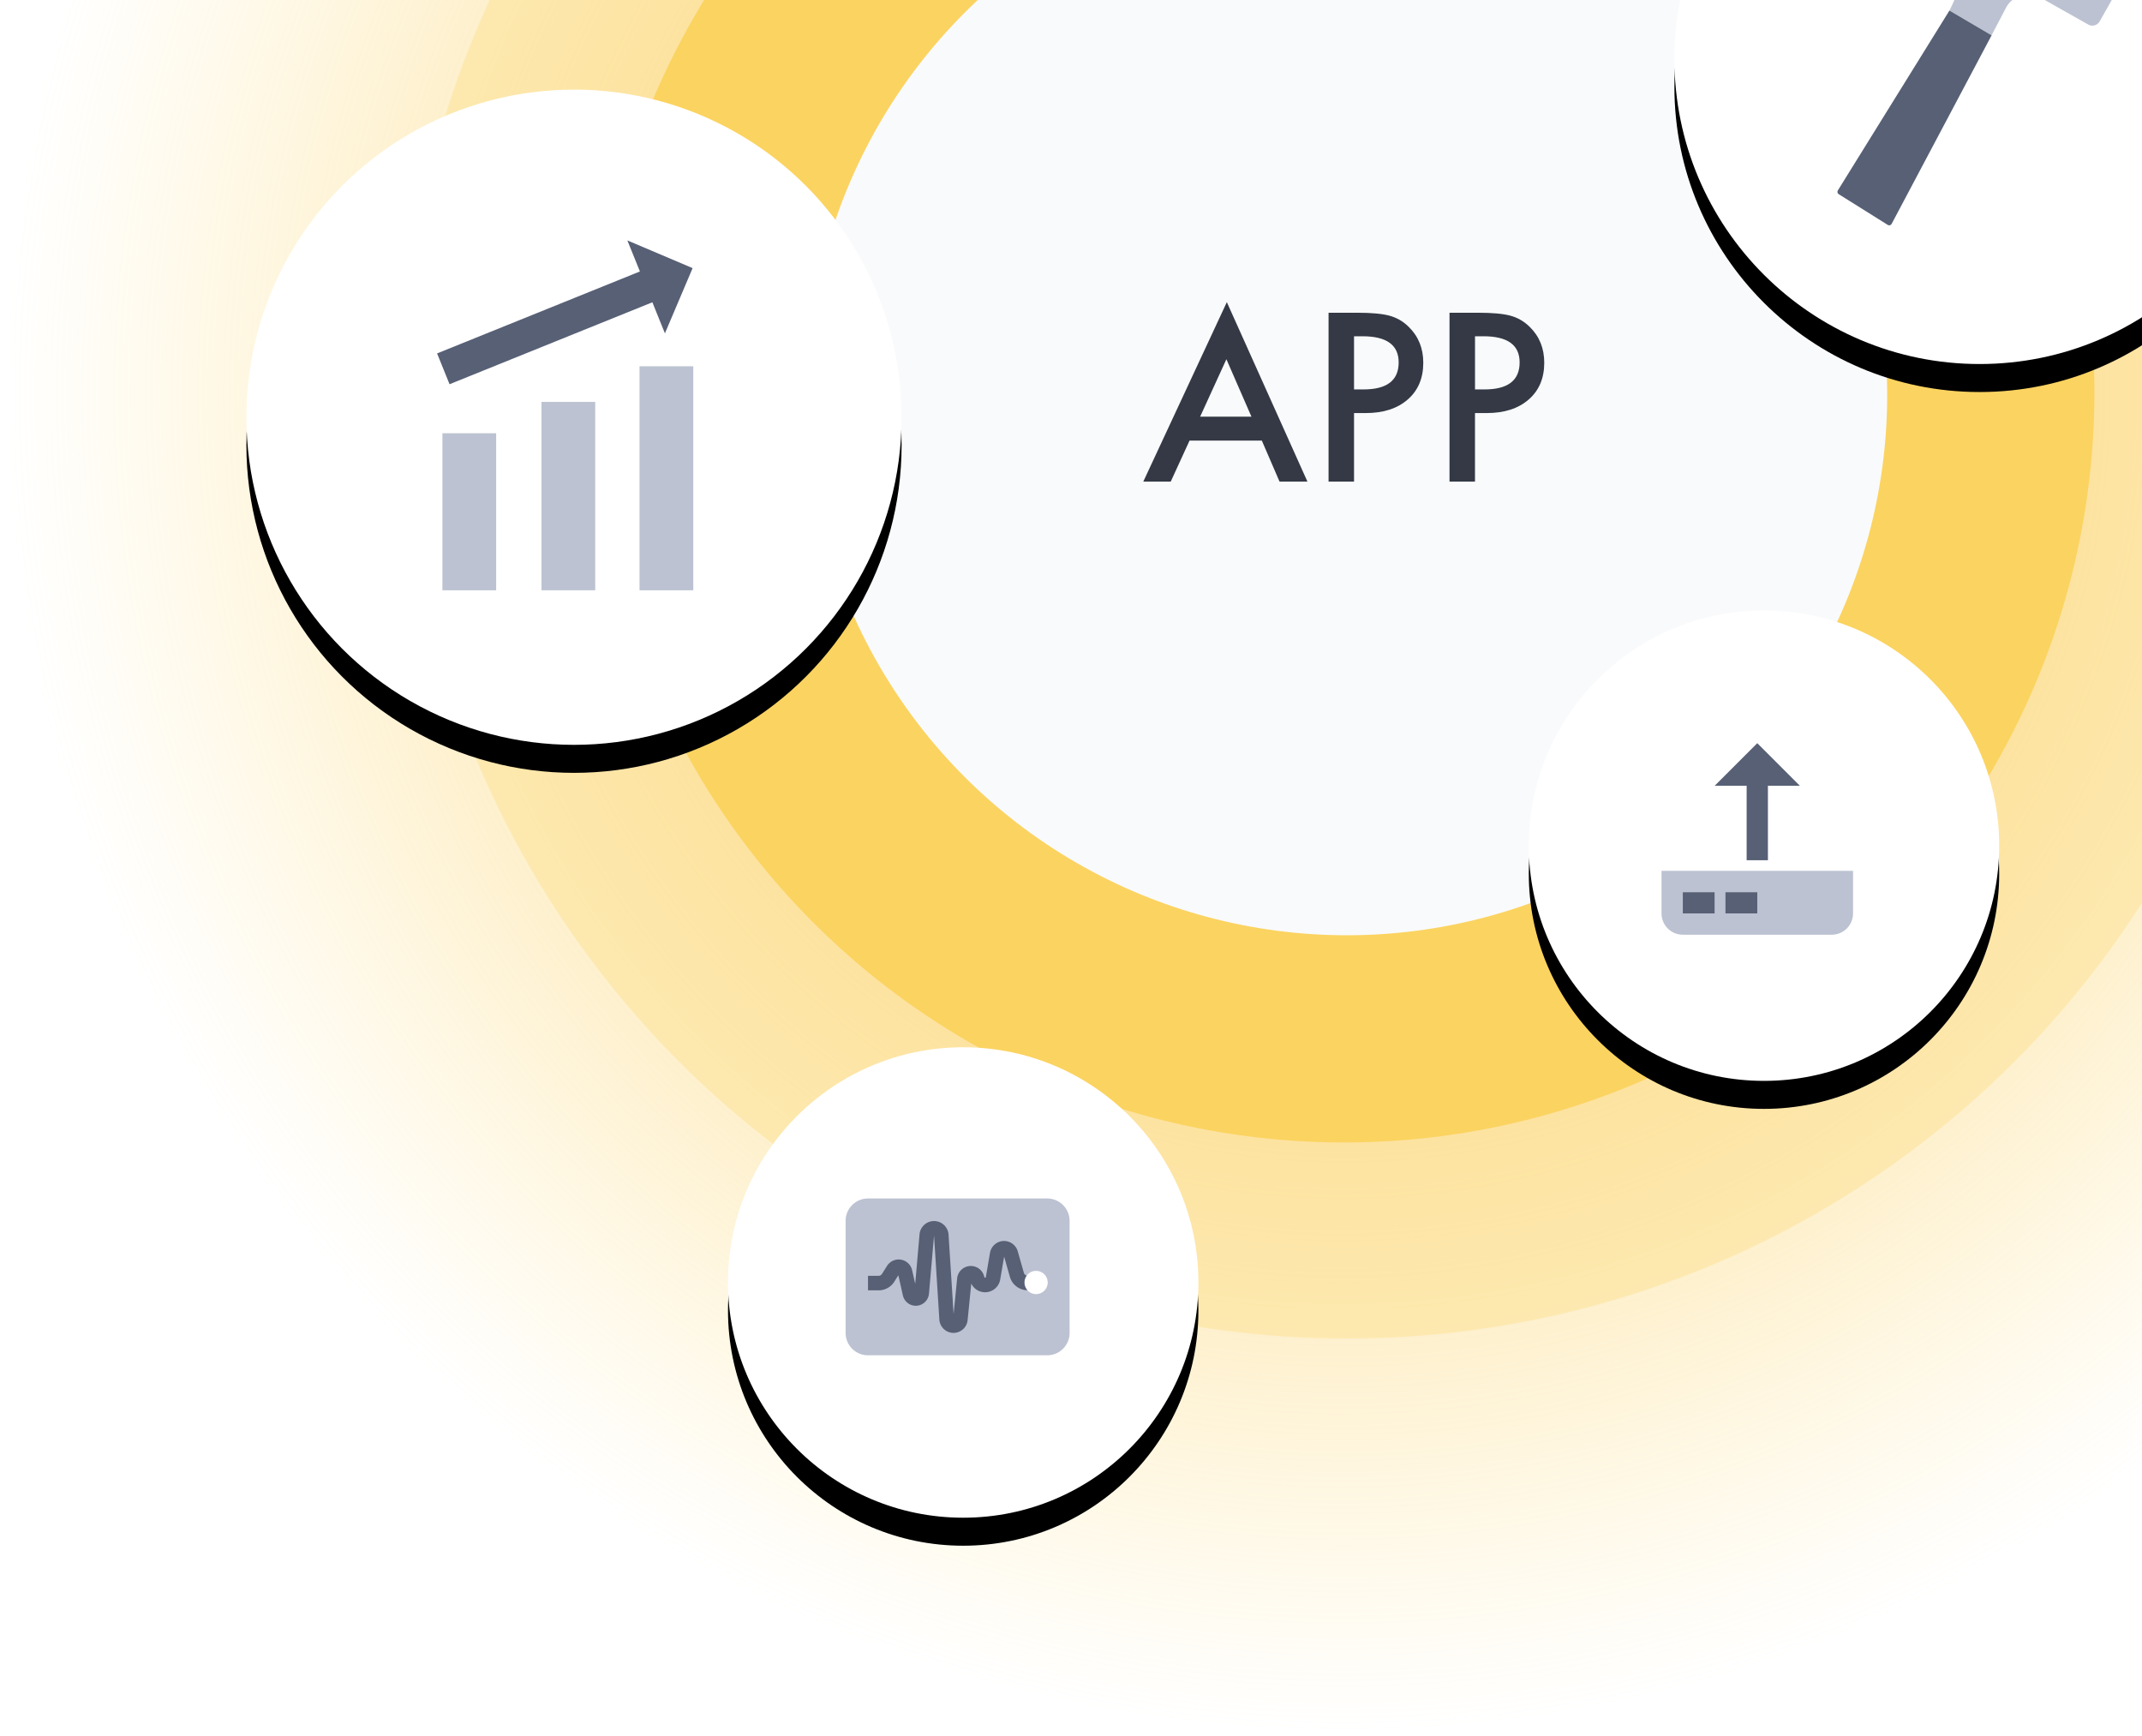 <svg xmlns="http://www.w3.org/2000/svg" xmlns:xlink="http://www.w3.org/1999/xlink" width="153" height="124" viewBox="0 0 153 124">
    <defs>
        <radialGradient id="a" fx="50%" fy="50%">
            <stop offset="0%" stop-color="#F7B236"/>
            <stop offset="100%" stop-color="#FCD966" stop-opacity="0"/>
        </radialGradient>
        <circle id="c" cx="21.8" cy="21.8" r="21.8"/>
        <filter id="b" width="125.2%" height="127.5%" x="-12.6%" y="-10.3%" filterUnits="objectBoundingBox">
            <feOffset in="SourceAlpha" result="shadowOffsetOuter1"/>
            <feGaussianBlur in="shadowOffsetOuter1" result="shadowBlurOuter1" stdDeviation="1"/>
            <feColorMatrix in="shadowBlurOuter1" result="shadowMatrixOuter1" values="0 0 0 0 0.286 0 0 0 0 0.129 0 0 0 0 0.678 0 0 0 0.06 0"/>
            <feOffset dy="2" in="SourceAlpha" result="shadowOffsetOuter2"/>
            <feGaussianBlur in="shadowOffsetOuter2" result="shadowBlurOuter2" stdDeviation="1.5"/>
            <feColorMatrix in="shadowBlurOuter2" result="shadowMatrixOuter2" values="0 0 0 0 0.137 0 0 0 0 0.137 0 0 0 0 0.141 0 0 0 0.04 0"/>
            <feMerge>
                <feMergeNode in="shadowMatrixOuter1"/>
                <feMergeNode in="shadowMatrixOuter2"/>
            </feMerge>
        </filter>
        <circle id="e" cx="16.8" cy="16.8" r="16.8"/>
        <filter id="d" width="132.7%" height="135.7%" x="-16.4%" y="-13.4%" filterUnits="objectBoundingBox">
            <feOffset in="SourceAlpha" result="shadowOffsetOuter1"/>
            <feGaussianBlur in="shadowOffsetOuter1" result="shadowBlurOuter1" stdDeviation="1"/>
            <feColorMatrix in="shadowBlurOuter1" result="shadowMatrixOuter1" values="0 0 0 0 0.286 0 0 0 0 0.129 0 0 0 0 0.678 0 0 0 0.06 0"/>
            <feOffset dy="2" in="SourceAlpha" result="shadowOffsetOuter2"/>
            <feGaussianBlur in="shadowOffsetOuter2" result="shadowBlurOuter2" stdDeviation="1.5"/>
            <feColorMatrix in="shadowBlurOuter2" result="shadowMatrixOuter2" values="0 0 0 0 0.137 0 0 0 0 0.137 0 0 0 0 0.141 0 0 0 0.04 0"/>
            <feMerge>
                <feMergeNode in="shadowMatrixOuter1"/>
                <feMergeNode in="shadowMatrixOuter2"/>
            </feMerge>
        </filter>
        <circle id="g" cx="16.8" cy="16.8" r="16.8"/>
        <filter id="f" width="132.7%" height="135.7%" x="-16.4%" y="-13.4%" filterUnits="objectBoundingBox">
            <feOffset in="SourceAlpha" result="shadowOffsetOuter1"/>
            <feGaussianBlur in="shadowOffsetOuter1" result="shadowBlurOuter1" stdDeviation="1"/>
            <feColorMatrix in="shadowBlurOuter1" result="shadowMatrixOuter1" values="0 0 0 0 0.286 0 0 0 0 0.129 0 0 0 0 0.678 0 0 0 0.06 0"/>
            <feOffset dy="2" in="SourceAlpha" result="shadowOffsetOuter2"/>
            <feGaussianBlur in="shadowOffsetOuter2" result="shadowBlurOuter2" stdDeviation="1.5"/>
            <feColorMatrix in="shadowBlurOuter2" result="shadowMatrixOuter2" values="0 0 0 0 0.137 0 0 0 0 0.137 0 0 0 0 0.141 0 0 0 0.04 0"/>
            <feMerge>
                <feMergeNode in="shadowMatrixOuter1"/>
                <feMergeNode in="shadowMatrixOuter2"/>
            </feMerge>
        </filter>
        <circle id="i" cx="23.4" cy="23.4" r="23.4"/>
        <filter id="h" width="123.5%" height="125.6%" x="-11.8%" y="-9.6%" filterUnits="objectBoundingBox">
            <feOffset in="SourceAlpha" result="shadowOffsetOuter1"/>
            <feGaussianBlur in="shadowOffsetOuter1" result="shadowBlurOuter1" stdDeviation="1"/>
            <feColorMatrix in="shadowBlurOuter1" result="shadowMatrixOuter1" values="0 0 0 0 0.286 0 0 0 0 0.129 0 0 0 0 0.678 0 0 0 0.06 0"/>
            <feOffset dy="2" in="SourceAlpha" result="shadowOffsetOuter2"/>
            <feGaussianBlur in="shadowOffsetOuter2" result="shadowBlurOuter2" stdDeviation="1.5"/>
            <feColorMatrix in="shadowBlurOuter2" result="shadowMatrixOuter2" values="0 0 0 0 0.137 0 0 0 0 0.137 0 0 0 0 0.141 0 0 0 0.04 0"/>
            <feMerge>
                <feMergeNode in="shadowMatrixOuter1"/>
                <feMergeNode in="shadowMatrixOuter2"/>
            </feMerge>
        </filter>
    </defs>
    <g fill="none" fill-rule="evenodd" transform="translate(0 -68)">
        <circle cx="96" cy="96" r="96" fill="url(#a)" fill-rule="nonzero"/>
        <circle cx="96.2" cy="96.2" r="67.4" fill="#FCDF8C" fill-rule="nonzero" opacity=".471"/>
        <circle cx="96" cy="96" r="53.6" fill="#FBD360" fill-rule="nonzero"/>
        <circle cx="96.2" cy="96.2" r="38.6" fill="#F9FAFB" fill-rule="nonzero"/>
        <g transform="translate(119.6 50.4)">
            <use fill="#000" filter="url(#b)" xlink:href="#c"/>
            <use fill="#FFF" xlink:href="#c"/>
        </g>
        <path fill="#BCC2D1" d="M139.58 63.952c-.947-1.24-3.12-1.564-6.52-.973 2.204-1.823 4.725-2.751 7.563-2.785 2.236-.026 5.333.744 6.434 2.906.522.304 2.002 1.145 4.438 2.525a.6.6 0 0 1 .227.817l-1.746 3.084a.6.6 0 0 1-.817.227l-3.398-1.92a1.8 1.8 0 0 0-2.48.731l-1.027 1.96-3.008-1.77c1.067-2.095 1.178-3.696.333-4.802z"/>
        <path fill="#576075" d="M139.245 68.753l3.011 1.771-7.137 13.461a.2.2 0 0 1-.283.076l-3.495-2.19a.2.2 0 0 1-.063-.275l7.967-12.843z"/>
        <g transform="translate(109.2 111.6)">
            <use fill="#000" filter="url(#d)" xlink:href="#e"/>
            <use fill="#FFF" xlink:href="#e"/>
        </g>
        <path fill="#BCC2D1" d="M118.68 130.2h13.68v3.04c0 .84-.68 1.52-1.52 1.52H120.2c-.84 0-1.52-.68-1.52-1.52v-3.04zm1.52 1.52v1.52h2.28v-1.52h-2.28zm3.04 0v1.52h2.28v-1.52h-2.28z"/>
        <path fill="#576075" d="M124.76 124.12h-2.28l3.04-3.04 3.04 3.04h-2.28v5.32h-1.52zM120.2 131.72h2.28v1.52h-2.28zM123.24 131.72h2.28v1.52h-2.28z"/>
        <g>
            <g transform="translate(52 142.8)">
                <use fill="#000" filter="url(#f)" xlink:href="#g"/>
                <use fill="#FFF" xlink:href="#g"/>
            </g>
            <path fill="#BCC2D1" d="M62 153.6h12.8a1.6 1.6 0 0 1 1.6 1.6v8a1.6 1.6 0 0 1-1.6 1.6H62a1.6 1.6 0 0 1-1.6-1.6v-8a1.6 1.6 0 0 1 1.6-1.6zm12.006 6.83a.83.83 0 1 0 0-1.66.83.83 0 0 0 0 1.66z"/>
            <path fill="#576075" fill-rule="nonzero" d="M73.338 159.106a.827.827 0 0 0 .048 1.047 1.32 1.32 0 0 1-1.252-.958l-.41-1.442-.281 1.635a1.096 1.096 0 0 1-2.067.29l-.26 2.609a1.013 1.013 0 0 1-2.019-.037l-.38-6.002-.362 4.152a.945.945 0 0 1-1.863.125l-.324-1.442-.293.464a1.32 1.32 0 0 1-1.116.614H62v-1.04h.759a.28.28 0 0 0 .237-.13l.364-.576a.985.985 0 0 1 1.793.31l.219.973.309-3.543a1.04 1.04 0 0 1 2.073.025l.36 5.671.254-2.549a.982.982 0 0 1 1.94-.09.056.056 0 0 0 .11 0l.296-1.73a1.018 1.018 0 0 1 1.983-.106l.437 1.534a.28.28 0 0 0 .204.196z"/>
        </g>
        <g>
            <g transform="translate(17.6 74.4)">
                <use fill="#000" filter="url(#h)" xlink:href="#i"/>
                <use fill="#FFF" xlink:href="#i"/>
            </g>
            <path fill="#BCC2D1" d="M31.6 98.944h3.84v11.216H31.6zM38.675 96.706h3.84v13.454h-3.84zM45.68 94.161h3.84v15.999h-3.84z"/>
            <path fill="#576075" d="M46.598 89.59L32.11 95.443l-.889-2.201 14.487-5.853-.896-2.217 4.66 1.978-1.978 4.66z"/>
        </g>
        <path fill="#343945" d="M90.131 99.47h-5.164l-1.344 2.93h-1.96l5.968-12.82 5.758 12.82h-1.992l-1.266-2.93zm-.742-1.71L87.6 93.657l-1.875 4.101h3.664zm7.328-.258v4.898h-1.82V90.337h2.062c1.01 0 1.774.07 2.29.211.52.141.979.407 1.374.797.693.677 1.04 1.532 1.04 2.563 0 1.104-.37 1.979-1.11 2.625-.74.646-1.737.969-2.992.969h-.844zm0-1.688h.68c1.672 0 2.508-.643 2.508-1.93 0-1.244-.862-1.867-2.586-1.867h-.602v3.797zm8.64 1.688v4.898h-1.82V90.337h2.063c1.01 0 1.773.07 2.29.211.52.141.978.407 1.374.797.693.677 1.04 1.532 1.04 2.563 0 1.104-.37 1.979-1.11 2.625-.74.646-1.737.969-2.992.969h-.844zm0-1.688h.68c1.672 0 2.508-.643 2.508-1.93 0-1.244-.862-1.867-2.586-1.867h-.601v3.797z"/>
    </g>
</svg>
